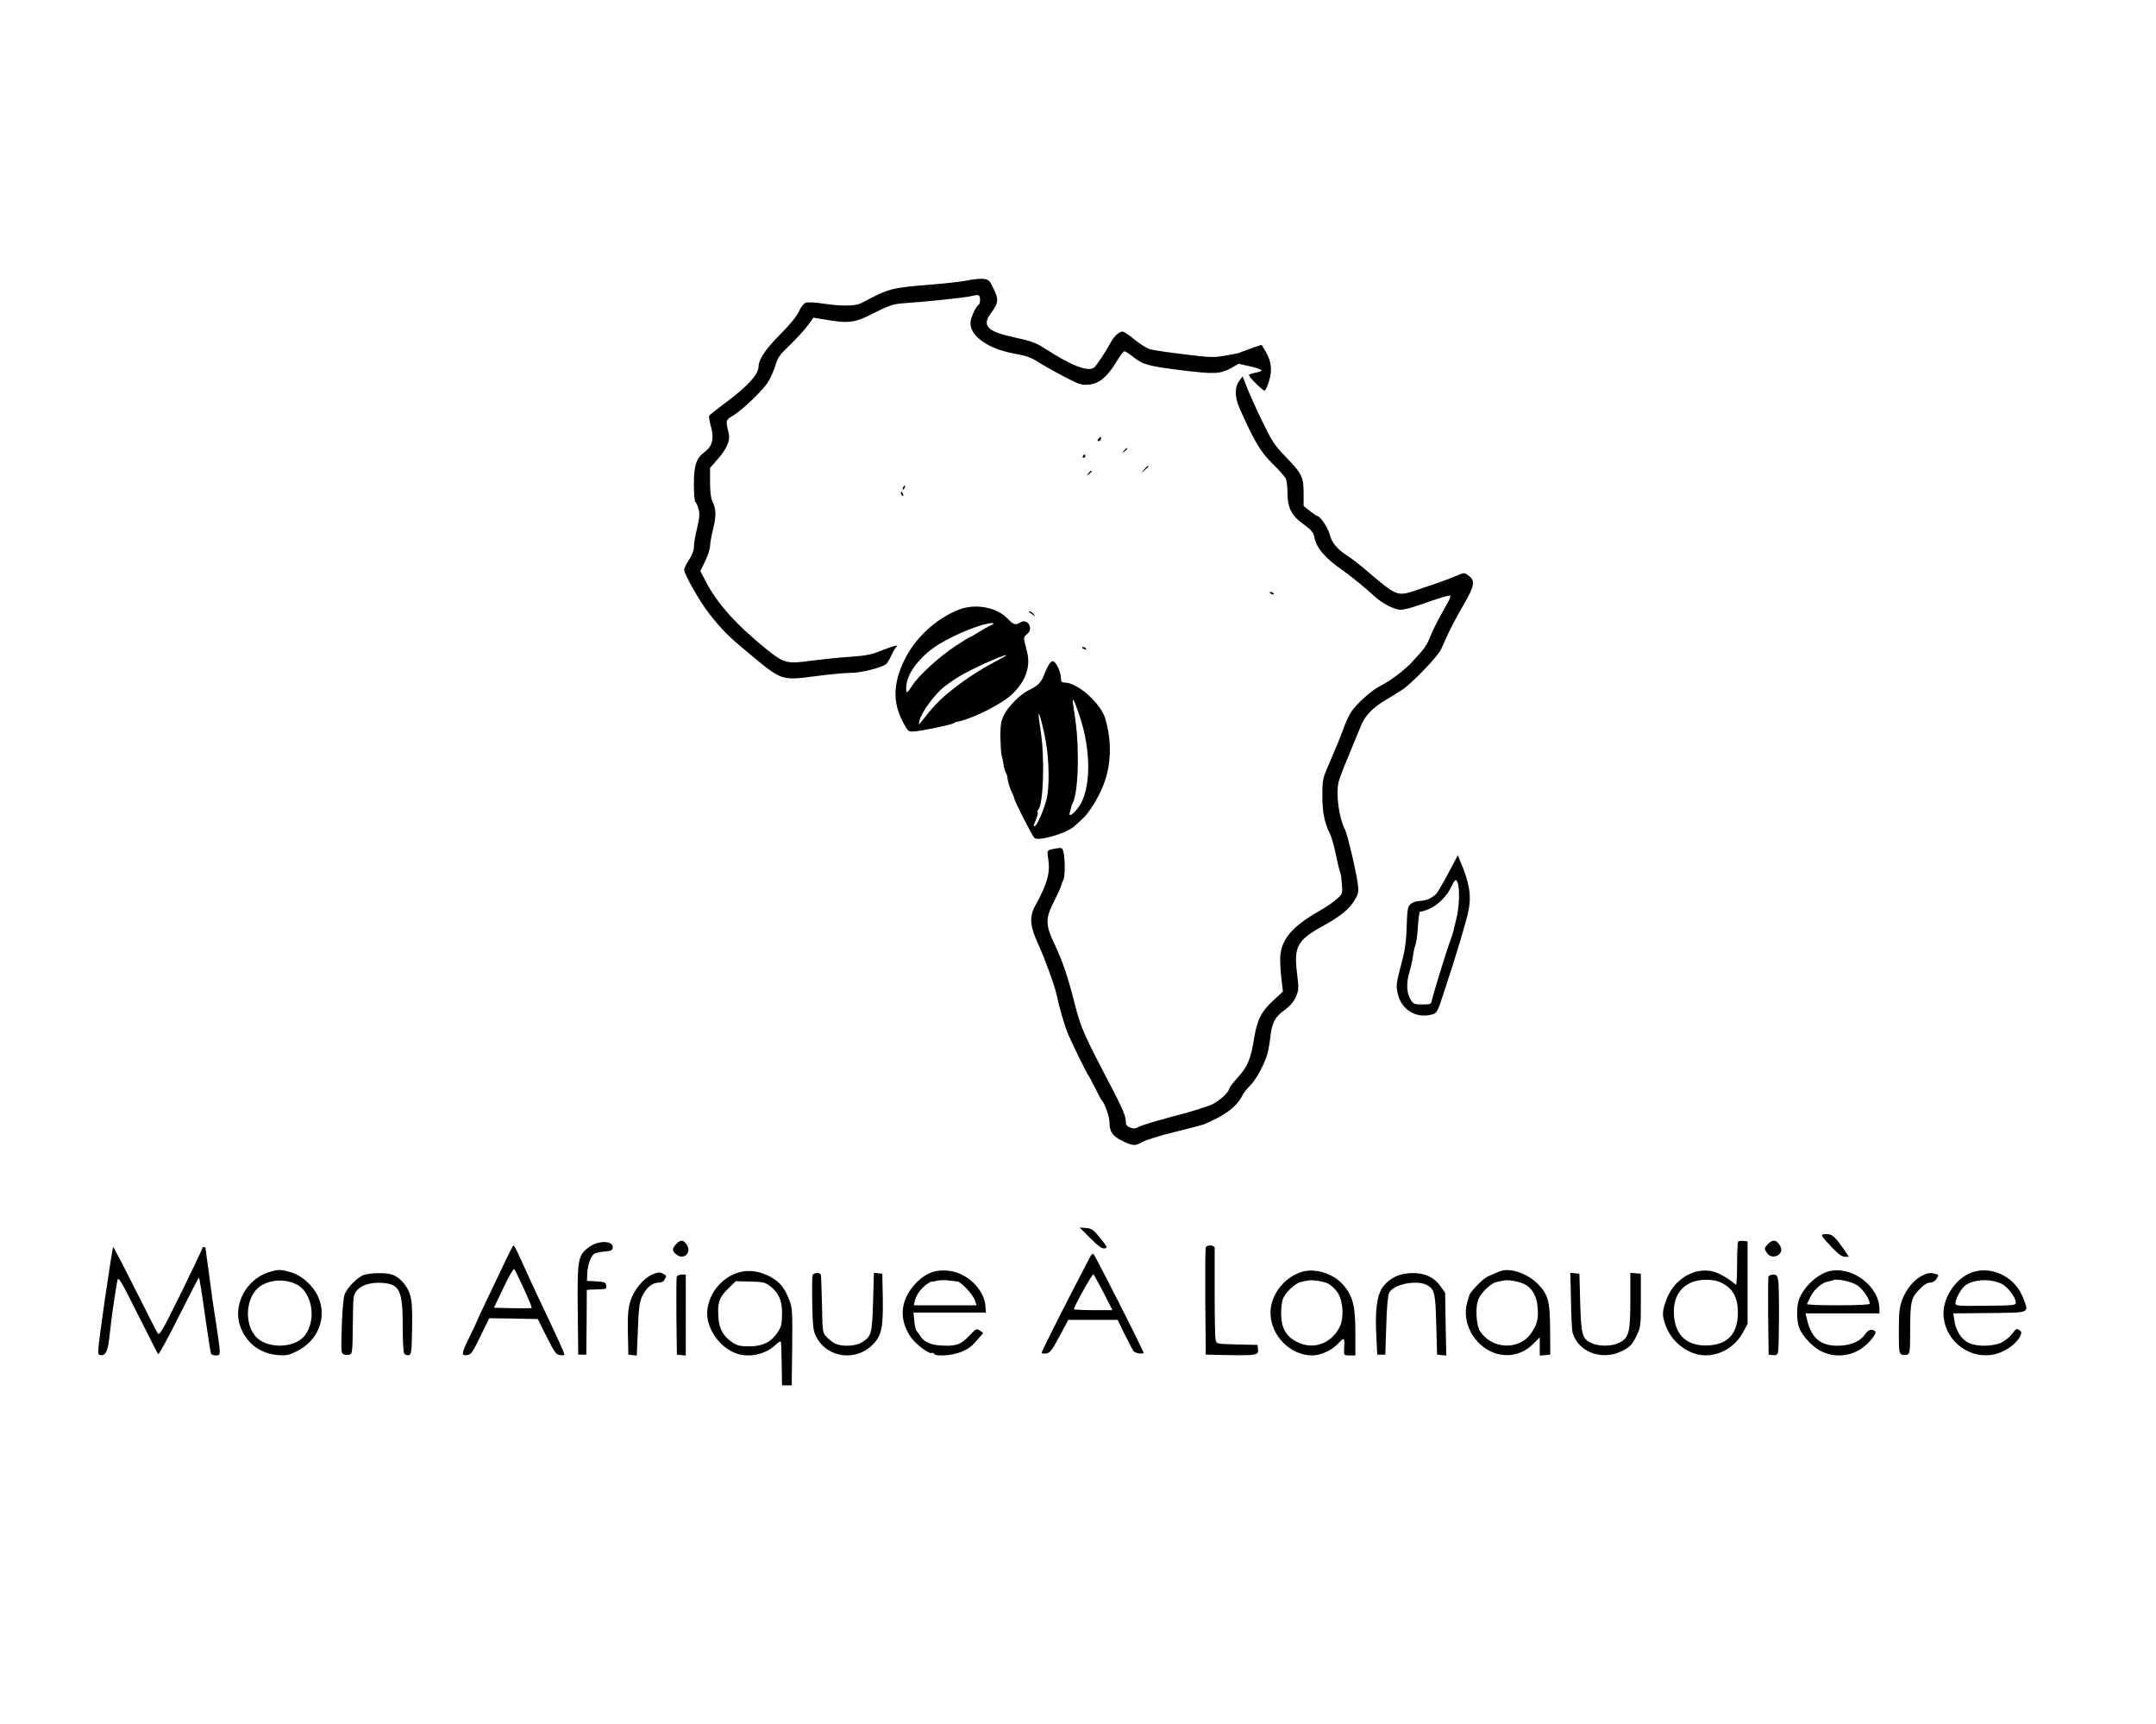 <?xml version="1.0" standalone="no"?>
<!DOCTYPE svg PUBLIC "-//W3C//DTD SVG 20010904//EN"
 "http://www.w3.org/TR/2001/REC-SVG-20010904/DTD/svg10.dtd">
<svg version="1.0" xmlns="http://www.w3.org/2000/svg"
 width="1333pt" height="1066pt" viewBox="0 0 1333 1066"
 preserveAspectRatio="xMidYMid meet">

<g transform="translate(0,1066) scale(0.1,-0.1)"
fill="#000000" stroke="none">
<path d="M5975 8925 c-38 -7 -135 -18 -215 -24 -254 -21 -258 -22 -435 -115
-37 -19 -119 -20 -236 -3 -48 8 -96 10 -108 5 -12 -4 -30 -27 -41 -52 -12 -29
-54 -81 -116 -143 -92 -93 -133 -154 -134 -198 0 -50 -67 -123 -206 -226 -51
-38 -96 -74 -99 -79 -3 -5 1 -36 11 -69 20 -72 8 -120 -38 -154 -53 -39 -68
-83 -68 -201 0 -58 4 -108 10 -111 5 -3 14 -23 19 -43 8 -29 6 -55 -9 -117
-11 -44 -20 -96 -20 -116 0 -23 -11 -52 -30 -80 -16 -24 -30 -52 -30 -61 0
-28 99 -203 157 -275 80 -101 116 -137 243 -242 205 -171 200 -169 416 -141
82 11 179 20 215 20 60 0 179 29 217 53 6 5 22 29 33 55 12 26 27 50 33 55 21
15 -40 -2 -104 -29 -52 -21 -89 -28 -185 -35 -66 -4 -171 -15 -233 -23 -156
-22 -173 -18 -282 69 -184 149 -303 280 -375 417 l-35 67 30 62 c16 34 30 76
30 93 0 17 9 66 20 110 19 80 18 119 -6 168 -9 17 -14 61 -14 116 l0 89 49 56
c54 61 76 114 67 155 -20 84 -19 86 21 109 56 32 186 155 221 210 16 26 37 73
46 103 13 48 26 66 90 127 41 40 91 94 110 121 l35 48 73 -12 c141 -25 183
-20 290 35 105 53 133 62 193 66 138 9 395 36 424 45 19 5 38 7 42 4 12 -7 11
-51 -1 -59 -18 -11 -50 -83 -50 -113 0 -81 110 -158 265 -187 80 -14 111 -25
155 -54 30 -19 102 -60 158 -89 94 -49 108 -54 153 -50 65 7 111 44 167 134
23 38 47 70 52 72 5 2 31 -14 58 -36 61 -48 93 -56 311 -83 192 -23 227 -21
294 16 l45 26 71 -16 c39 -9 71 -20 71 -25 0 -4 -18 -11 -41 -15 -22 -4 -39
-11 -37 -15 7 -20 90 -100 98 -95 5 3 16 28 25 56 22 65 16 124 -18 182 l-27
45 -42 -14 c-24 -8 -50 -18 -58 -21 -8 -3 -18 -7 -22 -8 -5 -2 -10 -4 -13 -5
-7 -4 -12 -5 -91 -19 -65 -12 -90 -12 -250 8 -99 12 -195 26 -214 32 -19 5
-62 32 -95 59 -33 28 -66 50 -75 50 -22 -1 -55 -32 -75 -71 -24 -46 -87 -142
-100 -151 -39 -29 -139 10 -306 118 -55 35 -85 46 -183 67 -169 35 -207 72
-152 147 55 75 55 88 1 190 -16 30 -49 34 -150 15z"/>
<path d="M7662 8305 c-29 -37 -29 -100 2 -169 89 -201 130 -271 202 -341 39
-38 76 -80 83 -92 6 -12 11 -51 11 -87 0 -95 24 -143 99 -197 48 -35 62 -51
67 -79 13 -68 66 -130 174 -205 52 -36 143 -111 200 -163 44 -42 123 -82 160
-82 19 0 73 14 120 31 122 43 181 61 187 56 2 -3 -3 -18 -11 -34 -72 -128 -91
-165 -111 -214 -24 -60 -34 -75 -110 -157 -50 -55 -139 -122 -207 -156 -51
-26 -144 -111 -175 -159 -14 -22 -36 -70 -48 -106 -13 -36 -47 -120 -76 -186
-52 -118 -53 -122 -53 -220 -1 -103 12 -170 46 -238 10 -20 27 -80 38 -133 11
-53 22 -100 26 -105 3 -5 8 -37 10 -71 6 -61 5 -64 -28 -94 -18 -17 -68 -52
-111 -76 -175 -100 -241 -182 -242 -298 0 -36 4 -95 9 -132 l8 -68 -60 -56
c-73 -67 -100 -120 -118 -233 -21 -129 -39 -173 -100 -241 -30 -33 -54 -65
-54 -70 0 -20 -56 -73 -102 -96 -27 -14 -135 -48 -241 -75 -105 -28 -203 -57
-217 -66 -19 -11 -31 -12 -53 -4 -22 9 -27 17 -27 46 0 24 -26 85 -90 207
-167 318 -188 365 -224 508 -46 179 -76 267 -126 373 -57 120 -58 156 -2 267
24 47 44 92 45 100 2 8 6 21 11 29 11 17 12 125 2 169 -7 31 -9 32 -44 27 -61
-11 -60 -9 -51 -65 13 -85 -5 -153 -78 -285 -41 -74 -37 -128 20 -251 40 -88
101 -257 111 -310 14 -69 49 -189 71 -240 27 -64 117 -246 125 -254 3 -3 21
-36 40 -75 19 -38 37 -72 40 -75 20 -20 50 -104 50 -141 0 -57 20 -85 84 -115
62 -29 76 -30 119 -4 19 11 108 39 198 61 90 22 173 44 184 48 133 57 200 108
235 176 8 16 31 46 51 65 38 39 93 142 108 205 5 22 13 67 16 100 10 83 29
119 87 160 34 25 56 51 70 81 18 43 19 52 7 149 -20 162 3 203 158 289 104 56
161 102 194 154 25 39 30 55 26 92 -6 66 -64 317 -82 353 -37 74 -56 216 -39
292 4 17 31 89 61 160 30 72 64 154 75 182 24 65 73 117 158 167 36 21 82 50
102 63 60 41 216 203 237 247 11 23 31 68 46 101 15 33 56 110 92 172 71 123
76 153 32 185 -25 19 -26 19 -75 -2 -27 -12 -74 -30 -104 -40 -30 -10 -89 -30
-130 -44 -131 -45 -128 -47 -310 107 -50 43 -109 89 -129 101 -63 40 -98 82
-110 133 -11 42 -59 113 -77 113 -3 0 -24 14 -45 31 l-39 31 0 79 c0 100 -10
121 -111 225 -69 71 -85 96 -145 220 -37 76 -79 170 -94 208 l-27 69 -21 -28z"/>
<path d="M6791 7947 c-8 -10 -7 -14 2 -14 8 0 14 6 14 14 0 7 -1 13 -2 13 -2
0 -8 -6 -14 -13z"/>
<path d="M6949 7873 c-13 -16 -12 -17 4 -4 9 7 17 15 17 17 0 8 -8 3 -21 -13z"/>
<path d="M6695 7840 c-3 -5 -1 -10 4 -10 6 0 11 5 11 10 0 6 -2 10 -4 10 -3 0
-8 -4 -11 -10z"/>
<path d="M7074 7758 l-19 -23 23 19 c21 18 27 26 19 26 -2 0 -12 -10 -23 -22z"/>
<path d="M6729 7733 c-13 -16 -12 -17 4 -4 9 7 17 15 17 17 0 8 -8 3 -21 -13z"/>
<path d="M5585 7649 c-4 -6 -5 -12 -2 -15 2 -3 7 2 10 11 7 17 1 20 -8 4z"/>
<path d="M5570 7611 c0 -6 4 -13 10 -16 6 -3 7 1 4 9 -7 18 -14 21 -14 7z"/>
<path d="M7850 6996 c0 -2 7 -7 16 -10 8 -3 12 -2 9 4 -6 10 -25 14 -25 6z"/>
<path d="M5929 6891 c-142 -55 -272 -176 -338 -313 -70 -145 -72 -261 -8 -383
32 -59 32 -60 72 -57 48 4 226 41 240 50 6 4 12 7 15 8 96 16 286 111 352 176
81 80 111 168 88 258 -6 25 -14 56 -17 69 -4 17 0 28 17 41 43 32 4 100 -41
72 -29 -18 -43 -15 -75 19 -69 75 -202 100 -305 60z m191 -100 c-19 -9 -54
-29 -77 -44 -24 -15 -45 -27 -48 -27 -3 0 -45 -26 -92 -57 -101 -67 -227 -184
-263 -242 -14 -22 -29 -41 -33 -41 -4 0 -6 20 -3 45 10 84 94 187 206 255 105
63 269 128 325 128 14 0 10 -5 -15 -17z m99 -185 c-2 -2 -35 -21 -74 -41 -101
-54 -189 -113 -275 -183 -65 -53 -100 -90 -176 -187 -15 -19 -15 -19 -9 10 11
49 92 161 153 209 31 25 84 60 117 78 100 55 286 135 264 114z"/>
<path d="M6361 6877 c2 -1 13 -9 24 -17 19 -14 19 -14 6 3 -7 9 -18 17 -24 17
-6 0 -8 -1 -6 -3z"/>
<path d="M6690 6656 c0 -2 7 -7 16 -10 8 -3 12 -2 9 4 -6 10 -25 14 -25 6z"/>
<path d="M6489 6557 c-9 -12 -24 -44 -34 -70 -18 -47 -39 -68 -100 -97 -48
-24 -119 -96 -146 -147 -20 -41 -24 -62 -24 -138 1 -49 4 -101 8 -115 4 -14 9
-40 12 -57 2 -18 8 -40 14 -50 5 -10 9 -21 9 -26 1 -21 15 -71 28 -95 8 -15
14 -31 14 -35 0 -16 112 -236 126 -248 27 -22 205 31 250 76 7 6 25 22 40 36
43 36 104 133 136 215 49 126 53 270 12 410 -28 96 -172 224 -251 224 -18 0
-23 6 -23 25 0 32 -22 86 -41 102 -11 9 -17 6 -30 -10z m184 -318 c76 -222 73
-467 -6 -571 -37 -49 -63 -62 -52 -28 4 12 8 28 9 34 1 6 4 16 8 21 19 32 33
145 32 275 -1 127 -6 186 -30 340 -7 49 8 22 39 -71z m-207 -164 c21 -114 23
-283 5 -355 -16 -63 -55 -155 -70 -165 -14 -8 -14 -4 5 40 8 20 13 40 10 43
-3 3 -2 10 4 16 31 38 40 317 15 480 -8 55 -15 104 -14 110 2 22 30 -81 45
-169z"/>
<path d="M8956 5264 c-32 -60 -65 -117 -74 -128 -25 -27 -67 -46 -104 -46 -18
0 -43 -8 -55 -18 -19 -15 -22 -29 -26 -142 -3 -98 -11 -150 -36 -242 -28 -105
-30 -122 -20 -168 21 -101 112 -158 209 -133 35 9 36 11 81 149 71 214 137
433 149 498 18 91 4 172 -53 305 l-14 33 -57 -108z m59 -71 c11 -43 6 -151
-12 -218 -8 -33 -16 -67 -18 -75 -2 -8 -10 -33 -18 -55 -22 -58 -104 -324
-112 -362 -6 -32 -8 -33 -61 -33 -51 0 -56 2 -74 33 -24 39 -26 102 -5 171 8
26 18 69 21 95 3 25 10 57 16 70 5 13 12 66 15 117 3 51 9 91 14 89 4 -3 29 4
56 16 54 23 112 82 138 140 21 46 30 49 40 12z"/>
<path d="M6741 3005 c49 -49 72 -66 88 -63 20 3 19 7 -26 63 -43 53 -53 60
-88 63 l-40 3 66 -66z"/>
<path d="M11267 3016 c4 -8 32 -40 61 -70 37 -39 61 -56 78 -56 l25 0 -22 33
c-65 94 -80 107 -115 107 -27 0 -33 -3 -27 -14z"/>
<path d="M4180 2968 c-25 -27 -25 -40 -2 -61 46 -42 102 6 68 58 -20 31 -39
32 -66 3z"/>
<path d="M10747 2984 c-4 -4 -7 -68 -7 -143 -1 -109 -3 -133 -13 -120 -7 9
-39 31 -71 50 -45 25 -72 33 -111 34 -105 1 -203 -73 -243 -182 -27 -74 -27
-98 -1 -165 26 -67 79 -123 147 -155 115 -56 261 -3 327 117 l30 55 0 255 0
255 -25 3 c-14 2 -29 0 -33 -4z m-122 -247 c83 -32 120 -92 120 -192 -1 -125
-56 -191 -169 -202 -141 -13 -223 58 -227 199 -4 127 73 206 201 206 25 0 59
-5 75 -11z"/>
<path d="M10930 2968 c-24 -26 -24 -28 -4 -56 32 -46 108 -7 82 42 -22 42 -48
46 -78 14z"/>
<path d="M3643 2951 c-70 -51 -74 -74 -71 -391 l3 -275 25 0 25 0 2 200 1 200
24 2 c12 0 40 1 61 2 34 1 38 4 35 24 -3 19 -10 22 -61 25 l-58 3 2 47 c3 51
20 102 41 119 7 6 35 13 63 15 39 3 51 7 53 22 9 46 -85 50 -145 7z"/>
<path d="M3124 2863 c-26 -54 -75 -158 -110 -231 -35 -73 -64 -135 -64 -137 0
-2 -20 -46 -45 -96 -53 -109 -55 -121 -17 -117 24 3 34 16 82 116 l55 112 150
-2 150 -3 55 -110 c48 -96 58 -110 83 -113 15 -2 27 -1 27 2 0 10 -46 111
-160 351 -28 59 -64 137 -121 263 -15 34 -31 62 -34 62 -3 0 -26 -44 -51 -97z
m115 -171 c29 -63 51 -116 48 -118 -2 -3 -56 -3 -119 -2 l-114 3 59 124 c32
68 62 120 66 115 5 -5 32 -60 60 -122z"/>
<path d="M7455 2947 c-3 -7 -4 -158 -3 -337 l3 -325 140 -3 c172 -3 187 0 183
36 l-3 27 -126 3 c-126 3 -127 3 -133 28 -4 14 -6 143 -6 287 0 144 0 270 0
280 0 20 -48 24 -55 4z"/>
<path d="M650 2638 c-51 -362 -50 -351 -29 -356 30 -6 46 25 54 100 5 40 10
87 12 103 5 49 32 228 39 259 6 26 20 2 126 -210 66 -131 122 -242 126 -246 4
-4 61 100 127 232 66 132 122 240 125 240 3 0 20 -104 37 -230 18 -127 35
-235 38 -240 3 -6 17 -10 31 -10 30 0 30 1 -1 205 -14 88 -26 167 -26 175 -1
8 -10 75 -20 148 -10 73 -19 135 -19 138 0 2 -4 4 -10 4 -5 0 -10 -4 -10 -9 0
-5 -59 -129 -131 -276 -116 -235 -133 -264 -144 -248 -7 10 -70 134 -141 276
-71 141 -131 257 -134 257 -3 0 -25 -141 -50 -312z"/>
<path d="M6742 2893 c-123 -233 -302 -587 -302 -597 0 -4 12 -6 28 -4 23 3 35
17 82 105 l55 103 153 0 152 0 45 -92 c25 -50 49 -96 54 -102 11 -13 61 -20
61 -9 0 13 -302 608 -310 611 -5 2 -13 -5 -18 -15z m81 -225 l55 -108 -119 0
c-65 0 -119 3 -119 6 0 17 115 223 121 216 3 -4 31 -55 62 -114z"/>
<path d="M1657 2793 c-137 -46 -218 -202 -172 -332 37 -105 124 -171 236 -179
48 -4 67 0 114 24 133 64 190 213 131 339 -31 68 -101 130 -167 149 -64 19
-81 19 -142 -1z m171 -71 c99 -45 132 -214 60 -314 -63 -90 -253 -90 -316 0
-70 97 -42 260 51 309 64 33 140 35 205 5z"/>
<path d="M5785 2801 c-52 -13 -91 -39 -133 -86 -87 -99 -94 -216 -20 -323 30
-43 114 -106 129 -97 4 3 10 1 14 -5 11 -18 114 -11 168 12 50 21 65 33 114
91 l22 26 -21 15 c-19 14 -24 12 -67 -34 -52 -55 -85 -65 -181 -58 -62 4 -103
26 -124 64 -6 10 -15 22 -19 25 -4 3 -11 30 -14 60 l-5 54 223 0 224 0 -2 38
c-7 106 -115 210 -232 221 -25 3 -59 1 -76 -3z m134 -64 c22 -1 95 -78 108
-115 l11 -32 -194 0 -194 0 6 28 c9 36 38 77 74 102 17 12 30 19 30 17 0 -3
12 -1 28 4 15 4 47 6 72 3 25 -3 51 -6 59 -7z"/>
<path d="M8040 2794 c-107 -38 -184 -143 -185 -249 0 -141 122 -266 260 -265
53 1 120 32 161 76 37 39 39 37 34 -43 -1 -31 0 -33 34 -33 l36 0 0 143 c0
158 -15 220 -68 285 -63 79 -185 117 -272 86z m172 -70 c15 -8 39 -30 54 -49
38 -50 46 -162 16 -221 -53 -103 -164 -141 -262 -91 -67 33 -97 84 -99 168 -1
39 4 81 12 101 16 39 77 96 110 102 12 3 31 7 42 9 30 6 96 -4 127 -19z"/>
<path d="M9270 2799 c-14 -6 -42 -18 -63 -27 -31 -13 -75 -54 -116 -107 -4 -5
-13 -31 -20 -58 -35 -124 43 -267 169 -312 85 -30 178 -8 241 58 l39 39 0 -56
0 -57 33 3 32 3 -1 155 c-1 176 -12 218 -78 284 -68 67 -176 101 -236 75z
m146 -74 c53 -22 86 -75 91 -150 6 -70 -4 -108 -44 -163 -75 -101 -239 -93
-311 16 -26 39 -32 157 -10 203 20 42 78 97 111 103 12 3 31 7 42 9 27 6 83
-3 121 -18z"/>
<path d="M11315 2802 c-78 -17 -166 -100 -194 -181 -14 -43 -13 -126 2 -168
20 -54 86 -123 141 -149 105 -49 223 -22 300 68 39 45 41 61 9 66 -14 2 -28
-7 -43 -29 -32 -45 -91 -69 -171 -69 -100 0 -156 45 -183 148 l-13 52 228 0
229 0 0 26 c0 139 -165 266 -305 236z m167 -88 c34 -21 78 -86 78 -114 0 -6
-67 -10 -196 -10 -108 0 -194 3 -192 8 2 4 12 23 21 43 19 43 68 87 105 95 15
3 32 7 37 10 25 9 113 -9 147 -32z"/>
<path d="M12203 2797 c-101 -29 -187 -148 -187 -257 2 -176 179 -303 343 -245
54 19 108 61 128 98 14 28 14 32 -3 44 -15 11 -20 9 -42 -22 -14 -19 -44 -44
-67 -55 -52 -25 -152 -27 -202 -3 -45 21 -81 76 -89 136 l-7 47 224 2 c256 3
244 -2 208 92 -46 126 -183 198 -306 163z m172 -74 c36 -17 84 -78 88 -113 2
-20 -4 -21 -186 -23 -174 -2 -187 -1 -187 16 0 29 38 95 65 113 56 36 152 39
220 7z"/>
<path d="M4034 2781 c-58 -26 -116 -97 -137 -167 -14 -46 -17 -88 -15 -194 l3
-135 26 -3 26 -3 7 163 c5 135 10 169 27 205 25 52 62 83 100 83 18 0 32 7 39
21 13 23 13 22 -16 37 -15 8 -29 6 -60 -7z"/>
<path d="M4513 2770 c-76 -43 -128 -120 -139 -204 -14 -98 57 -217 157 -265
82 -40 194 -21 263 43 15 15 30 25 33 22 3 -2 5 -64 6 -138 l2 -133 30 0 30 0
3 237 c2 215 1 242 -17 288 -31 81 -60 116 -125 150 -83 42 -169 43 -243 0z
m248 -61 c55 -43 77 -94 74 -178 -1 -61 -6 -78 -31 -114 -40 -57 -92 -81 -174
-81 -52 0 -72 5 -101 24 -56 37 -82 83 -87 151 -7 94 3 126 58 180 l49 48 89
-2 c79 -2 92 -5 123 -28z"/>
<path d="M2254 2779 c-42 -12 -111 -82 -125 -127 -6 -21 -14 -110 -16 -199 -5
-153 -4 -161 15 -167 10 -4 27 -4 36 0 14 5 16 27 17 163 1 86 3 169 5 185 7
61 71 98 165 95 121 -5 139 -40 139 -276 0 -81 4 -154 9 -161 5 -8 17 -12 27
-10 18 3 19 16 22 163 2 124 -1 171 -13 211 -17 55 -62 106 -108 123 -34 13
-129 13 -173 0z"/>
<path d="M5024 2775 c-3 -8 -4 -88 -2 -177 3 -144 6 -168 26 -205 67 -129 245
-152 349 -45 54 55 64 104 61 292 l-3 145 -26 3 -26 3 -5 -180 c-6 -199 -10
-214 -71 -251 -38 -24 -125 -27 -165 -6 -15 8 -38 26 -52 41 -24 25 -25 31
-28 198 -2 95 -5 178 -7 185 -6 17 -44 15 -51 -3z"/>
<path d="M8662 2780 c-46 -11 -98 -49 -121 -90 -29 -52 -39 -138 -32 -280 l6
-125 25 0 25 0 6 180 c3 116 10 188 18 203 29 55 180 82 239 44 42 -27 47 -49
52 -242 l5 -185 28 -3 29 -3 -4 194 -3 194 -29 41 c-49 71 -138 97 -244 72z"/>
<path d="M9713 2618 c1 -95 6 -184 10 -197 34 -121 182 -176 307 -113 47 24
59 36 85 87 29 59 30 62 30 225 l0 165 -32 3 -33 3 0 -173 c0 -197 -9 -230
-70 -260 -42 -22 -118 -23 -165 -4 -63 27 -69 49 -75 251 l-5 180 -28 3 -28 3
4 -173z"/>
<path d="M11878 2770 c-48 -26 -94 -83 -118 -148 -16 -43 -20 -78 -20 -192 0
-126 2 -139 19 -145 10 -3 26 -3 35 1 14 5 16 25 16 134 0 189 5 215 55 266
28 30 50 44 67 44 16 0 32 9 41 24 15 23 15 24 -6 30 -34 9 -49 7 -89 -14z"/>
<path d="M4184 2767 c-2 -7 -3 -118 -2 -247 l3 -235 28 -3 27 -3 0 250 0 251
-25 0 c-14 0 -28 -6 -31 -13z"/>
<path d="M10934 2767 c-2 -7 -3 -118 -2 -247 l3 -235 26 -3 c19 -2 28 2 32 16
7 30 9 406 1 447 -5 29 -11 35 -30 35 -14 0 -27 -6 -30 -13z"/>
</g>
</svg>
